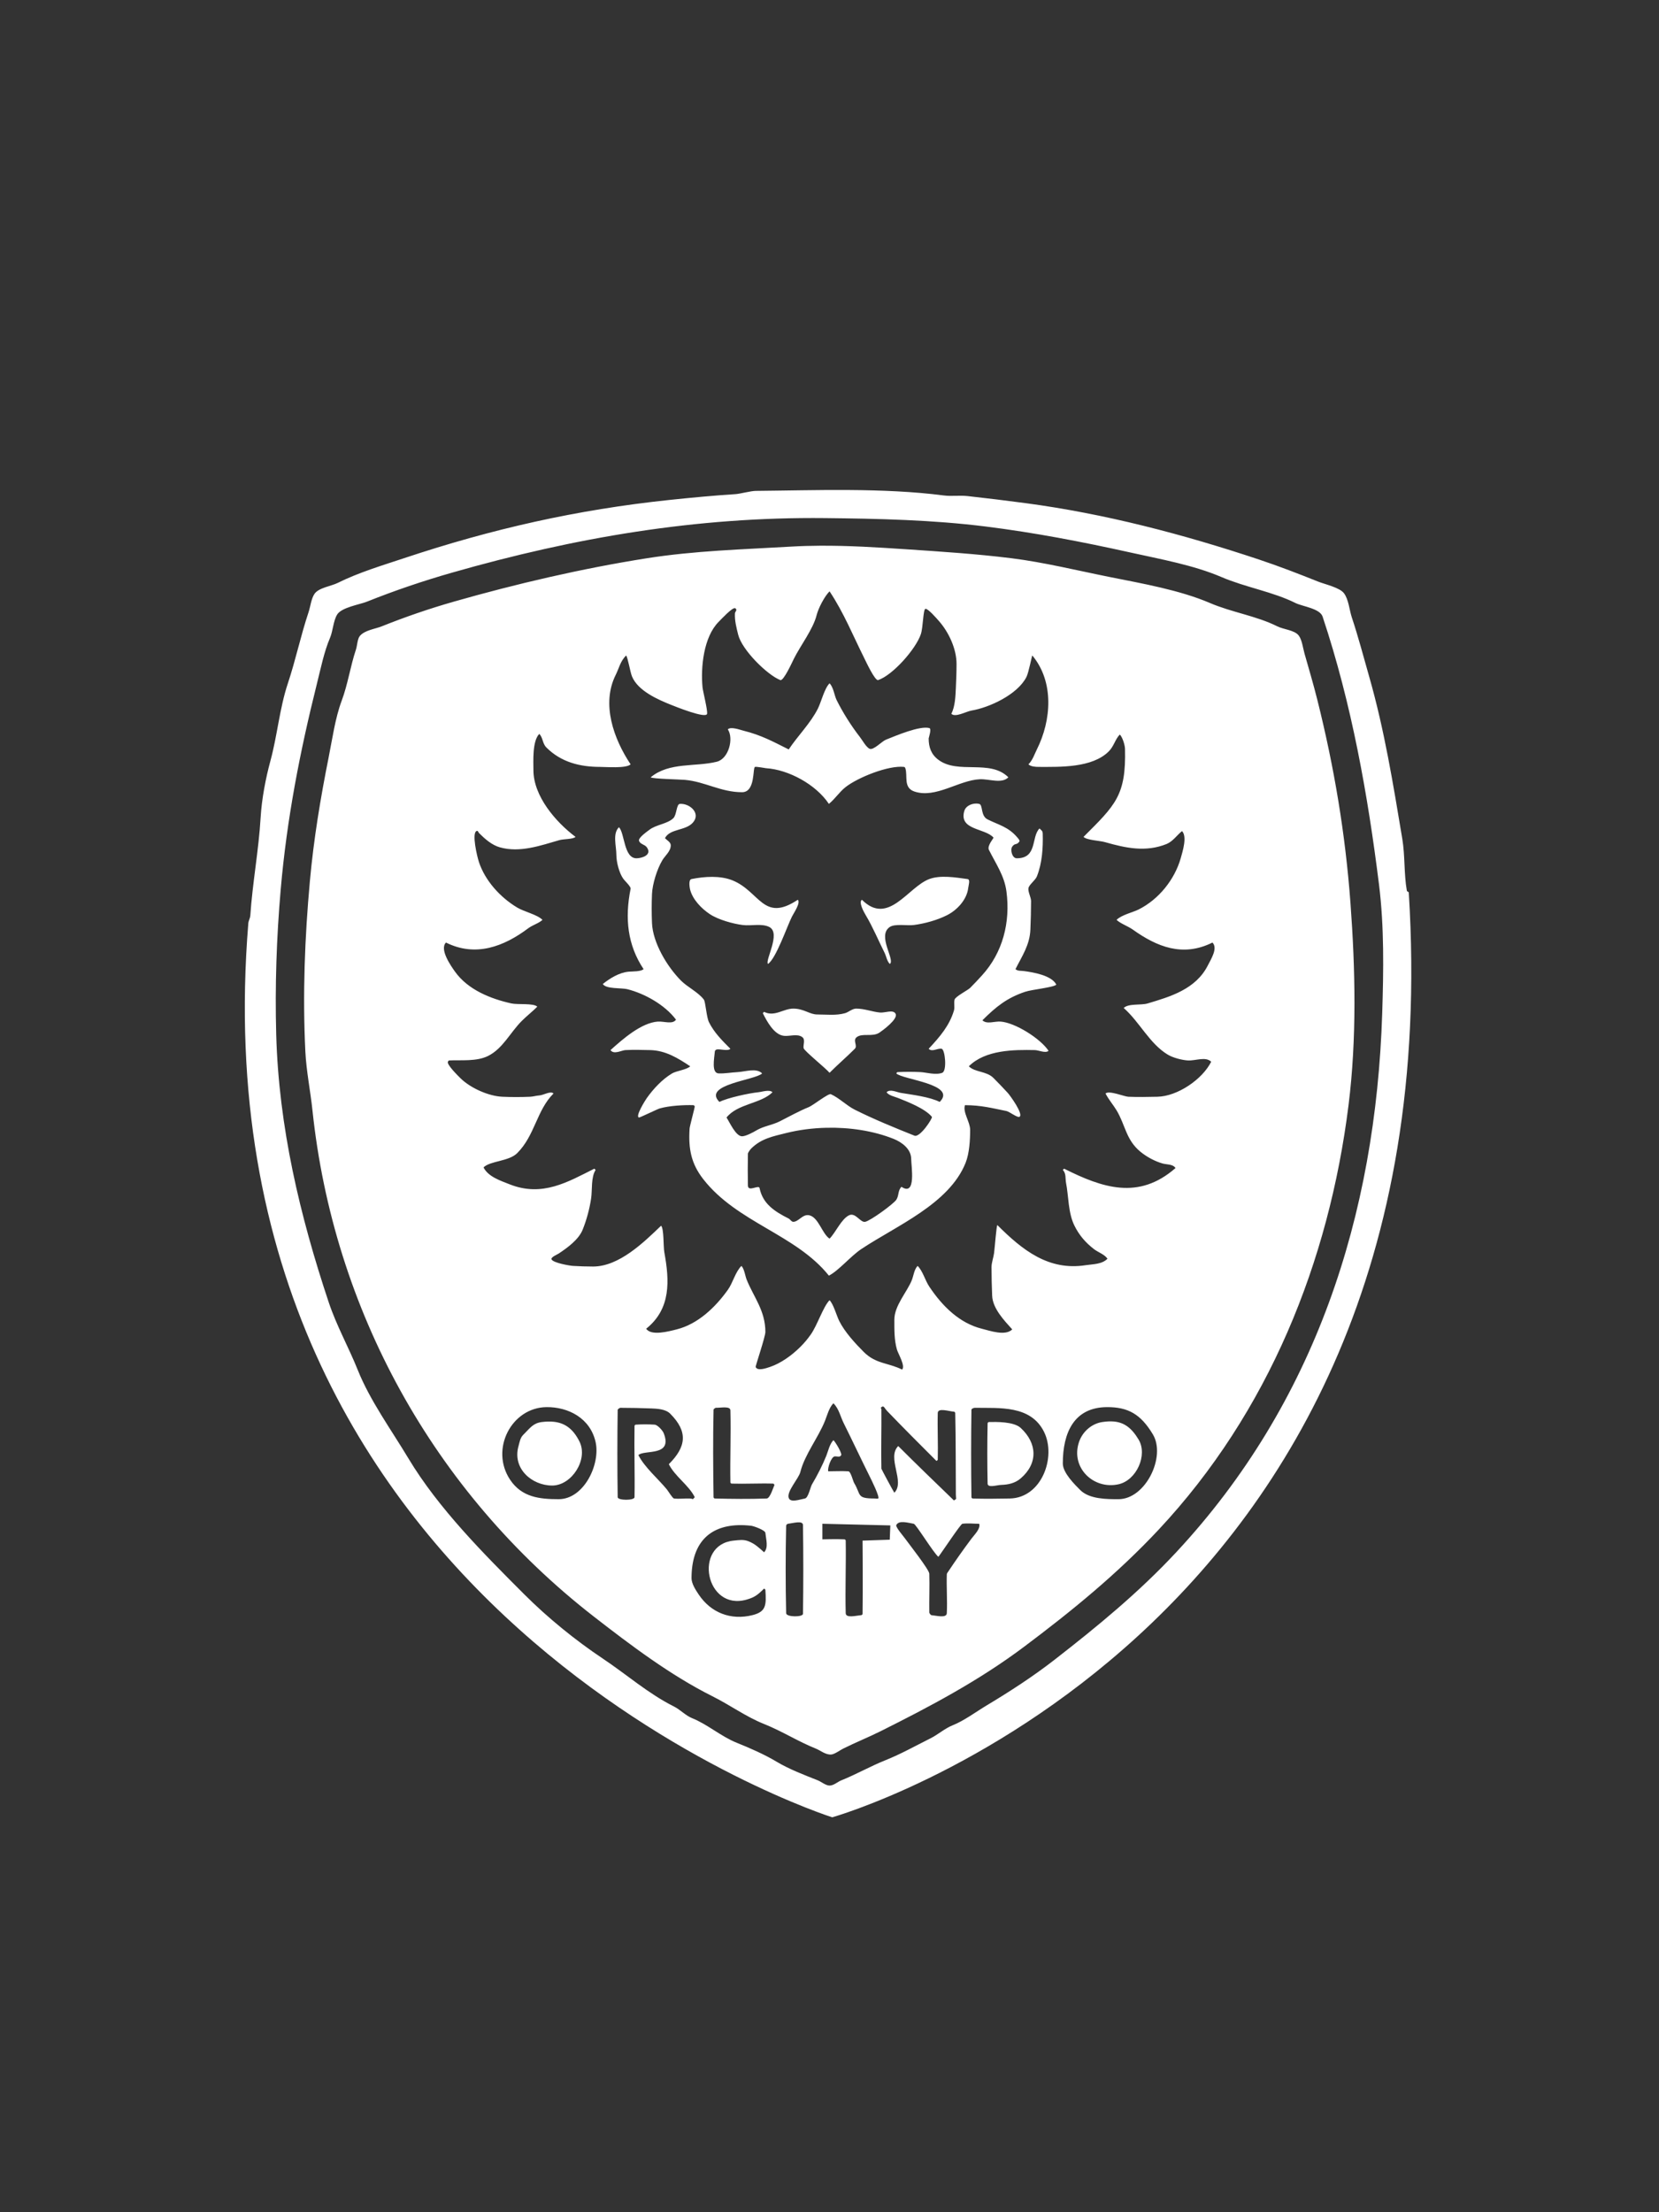 <?xml version="1.0" encoding="UTF-8" standalone="no"?>
<!DOCTYPE svg PUBLIC "-//W3C//DTD SVG 1.1//EN" "http://www.w3.org/Graphics/SVG/1.1/DTD/svg11.dtd">
<!-- Created with Vectornator (http://vectornator.io/) -->
<svg height="100%" stroke-miterlimit="10" style="fill-rule:nonzero;clip-rule:evenodd;stroke-linecap:round;stroke-linejoin:round;" version="1.1" viewBox="0 0 750 1000" width="100%" xml:space="preserve" xmlns="http://www.w3.org/2000/svg" xmlns:vectornator="http://vectornator.io" xmlns:xlink="http://www.w3.org/1999/xlink">
<rect x="0" y="0" width="750" height="1000" fill="#333333" stroke="none"/>
<defs/>
<g id="Layer-1" vectornator:layerName="Layer 1">
<path d="M383.862 221.505C369.299 221.404 354.806 221.784 341.615 221.899C339.425 221.918 334.584 223.232 332.536 223.364C322.617 224.004 312.458 224.96 302.673 225.99C260.808 230.397 222.405 239.072 182.562 252.353C172.971 255.55 162.053 258.812 152.699 263.489C149.703 264.987 144.032 265.66 142.153 268.477C140.671 270.7 140.352 274.144 139.506 276.681C135.86 287.618 133.718 298.16 130.142 308.886C126.372 320.195 125.394 332.415 122.223 344.044C120.118 351.762 118.317 361.176 117.825 369.532C116.953 384.355 114.135 399.174 113.143 414.053C113.088 414.886 112.336 416.372 112.268 417.204C86.771 729.562 376.226 821.488 376.227 821.488C376.227 821.488 658.066 742.111 636.881 403.508C636.856 403.095 636.078 403.041 636.006 402.633C634.668 395.048 635.227 386.865 633.95 379.202C629.792 354.253 625.854 329.92 619.007 305.954C616.42 296.898 614.061 287.877 611.109 279.022C610.045 275.829 609.701 270.99 607.587 268.171C605.638 265.572 598.981 264.138 595.882 262.898C587.126 259.396 578.211 255.943 569.213 252.944C534.807 241.475 499.472 232.217 463.761 227.456C454.676 226.244 445.939 225.189 437.397 224.24C433.806 223.84 430.151 224.423 426.568 223.955C413.063 222.194 398.425 221.606 383.862 221.505ZM372.967 234.194C397.192 234.45 421.586 234.999 445.602 238.001C467.471 240.735 489.061 244.868 510.93 249.727C524.782 252.806 539.581 255.44 552.235 260.863C563.024 265.487 575.495 267.505 585.621 272.568C588.76 274.138 596.684 275.017 597.917 278.716C611.105 318.282 618.378 359.492 623.404 399.701C625.803 418.893 625.481 438.736 624.87 457.984C621.961 549.64 594.504 634.266 531.736 701.684C514.797 719.877 496.125 735.186 476.669 750.319C467.025 757.819 456.596 764.577 446.192 770.818C441.094 773.877 435.905 777.8 430.659 779.898C427.096 781.323 424.095 784.066 420.705 785.761C413.68 789.274 407.298 792.878 400.205 795.716C393.492 798.401 386.973 802.124 380.296 804.795C378.628 805.462 376.915 807.136 375.023 807.136C373.301 807.136 371.286 805.409 369.751 804.795C363.53 802.307 356.776 799.771 351.001 796.306C345.682 793.115 338.984 790.161 333.127 787.818C325.998 784.966 319.809 779.441 312.911 776.682C309.953 775.498 307.499 772.805 304.707 771.409C293.053 765.582 283.222 756.874 272.503 749.728C260.215 741.537 247.614 731.294 237.06 720.74C218.698 702.377 198.215 681.879 184.619 659.219C176.875 646.313 167.258 633.079 161.778 619.379C157.599 608.932 152.158 599.337 148.586 588.618C135.587 549.622 126.014 509.423 124.87 467.655C124.264 445.528 125.031 423.588 126.904 402.042C129.682 370.098 135.538 339.987 143.313 308.886C145.035 301.999 146.547 294.52 149.176 288.386C150.537 285.211 150.648 280.749 152.392 277.841C154.372 274.542 162.59 273.289 165.869 271.977C178.526 266.915 191.343 262.574 204.528 258.807C259.823 243.008 314.746 233.579 372.967 234.194ZM370.648 246.686C366.348 246.713 362.056 246.829 357.74 247.08C335.798 248.359 314.074 248.932 292.412 252.353C263.029 256.992 233.391 263.9 205.118 271.977C193.812 275.208 182.985 278.962 172.608 283.113C169.514 284.351 164.88 284.838 162.653 287.511C161.585 288.793 161.493 291.889 160.903 293.659C158.354 301.305 157.272 309.277 154.449 316.806C151.543 324.555 150.247 333.984 148.586 342.293C144.859 360.925 141.819 379.287 140.097 398.236C137.766 423.874 136.783 449.486 138.04 475.268C138.47 484.079 140.348 493.284 141.256 501.916C150.707 591.695 195.708 674.164 268.39 730.694C285.279 743.83 303.275 757.369 321.991 766.727C330.205 770.834 337.169 776.006 345.422 779.307C353.696 782.616 360.789 787.217 368.854 790.443C370.963 791.287 373.335 793.375 375.898 793.09C377.369 792.927 379.785 791.136 381.171 790.443C386.736 787.661 392.687 785.276 398.148 782.545C419.713 771.763 442.211 759.962 462.885 744.455C484.638 728.141 505.057 711.497 523.816 691.445C573.462 638.375 600.798 570.339 609.643 499.575C613.407 469.463 612.722 437.938 610.518 408.19C608.198 376.862 603.184 346.932 595.576 316.499C593.773 309.287 591.746 302.45 589.734 295.409C589.076 293.106 588.604 289.123 587.087 287.226C585.138 284.791 580.371 284.59 577.417 283.113C567.93 278.37 556.934 276.842 546.963 272.568C533.354 266.736 516.517 263.797 501.85 260.863C487.147 257.923 471.992 254.186 457.328 252.353C441.662 250.395 425.51 249.343 409.284 248.262C396.396 247.402 383.547 246.606 370.648 246.686ZM375.023 267.296C381.431 276.908 385.689 287.467 390.841 297.772C391.5 299.089 395.593 307.885 396.989 307.42C403.586 305.221 414.062 293.372 416.307 286.636C417.323 283.586 417.312 275.426 418.364 275.215C419.473 274.994 423.351 279.446 424.511 280.772C429.007 285.911 432.431 293.399 432.431 300.113C432.431 303.727 432.289 307.332 432.125 310.942C431.951 314.773 431.792 319.264 430.09 322.669C431.878 324.456 436.779 321.601 439.17 321.203C447.235 319.859 460.063 313.961 464.067 305.954C465.028 304.031 466.453 296.545 466.692 296.306C476.636 308.238 475.326 325.617 468.749 338.771C467.662 340.945 466.849 343.602 464.942 345.51C465.97 346.538 468.155 346.669 469.624 346.669C479.269 346.669 493.743 347.163 501.259 339.646C503.611 337.294 504.169 334.111 506.248 332.033C507.516 333.301 508.547 336.866 508.589 338.487C509.129 359.573 504.258 363.885 489.839 378.305C491.346 379.812 497.097 379.978 499.509 380.667C509.042 383.391 517.984 385.284 527.338 381.543C530.197 380.399 532.065 377.516 534.361 375.679C536.758 378.077 534.703 384.709 533.77 387.975C531.04 397.53 523.915 406.532 514.736 411.122C512.105 412.437 507.023 413.562 504.782 415.804C506.393 417.414 510.011 418.701 512.111 420.201C522.992 427.973 534.717 432.767 548.122 426.064C550.688 428.63 547.425 433.629 546.088 436.303C540.617 447.244 528.849 450.581 518.828 453.587C515.786 454.5 510.132 453.509 507.998 455.644C515.135 461.889 519.689 471.79 527.929 476.734C530.427 478.233 534.544 479.222 537.008 479.359C540.523 479.555 545.064 477.461 547.553 479.95C543.599 487.859 532.378 495.581 523.225 495.768C518.832 495.857 514.444 495.955 510.054 495.768C508.256 495.691 501.317 492.778 499.794 494.302C501.128 496.972 503.321 499.48 504.782 501.916C508.799 508.611 508.995 515.251 515.611 520.665C518.535 523.057 522.225 524.983 525.566 525.938C527.453 526.477 530.194 526.141 531.429 527.994C514.693 542.639 498.308 536.911 481.044 528.279C480.751 528.571 480.768 528.576 480.475 528.869C482.068 530.462 481.545 532.752 481.941 534.733C483.103 540.543 482.839 548.256 485.748 554.073C487.842 558.262 490.534 561.517 494.521 564.618C496.441 566.111 499.33 566.986 500.669 568.994C498.086 571.576 494.149 571.397 490.714 571.925C474.076 574.485 462.28 565.172 450.874 553.766C450.462 554.179 449.726 563.831 449.409 566.368C449.152 568.422 448.249 570.705 448.249 572.8C448.249 577.098 448.354 581.415 448.533 585.708C448.776 591.518 454.006 596.928 457.613 600.936C454.506 604.042 447.583 601.562 443.851 600.629C433.806 598.118 426.06 590.515 420.114 581.595C418.147 578.645 417.223 574.613 414.841 572.232C413.278 573.795 412.987 576.737 412.216 578.664C410.061 584.051 404.318 590.177 404.318 596.538C404.318 601.064 404.229 605.644 405.477 610.015C406.043 611.995 409.419 617.494 407.818 619.094C401.574 615.972 395.951 616.59 390.535 611.174C386.654 607.294 381.927 602.186 379.399 597.129C378.165 594.661 376.829 589.549 375.023 587.743C372.176 590.59 369.446 599.169 366.513 603.276C365.032 605.349 363.751 606.914 361.831 608.833C358.023 612.642 352.992 616.272 348.069 617.913C346.432 618.459 342.412 619.905 341.615 617.913C341.477 617.566 346.013 604.212 346.013 602.095C346.013 592.423 340.685 586.282 337.524 578.379C336.884 576.777 336.475 573.523 335.183 572.232C332.385 575.03 331.359 579.809 329.036 583.061C323.384 590.973 315.503 598.532 305.889 600.936C302.399 601.808 294.385 604.016 292.127 600.629C303.427 591.59 302.651 578.838 300.332 566.084C299.839 563.374 300.198 555.405 298.866 554.073C290.977 561.633 279.879 572.516 268.105 572.516C265.077 572.516 262.049 572.415 259.026 572.232C257.525 572.141 250.146 570.881 249.356 569.3C248.866 568.32 251.9 567.1 252.572 566.653C256.505 564.031 261.605 560.369 263.423 555.823C265.25 551.256 266.535 546.388 267.23 541.755C267.801 537.952 267.12 532.087 269.265 528.869C268.972 528.576 268.989 528.571 268.696 528.279C256.801 534.226 245.164 541.26 230.322 535.323C226.362 533.739 220.721 531.961 218.595 527.71C221.599 524.706 230.038 525.04 233.822 521.256C241.849 513.229 242.562 501.971 250.231 494.302C248.904 492.975 245.777 495.061 243.799 495.177C242.42 495.258 241.065 495.707 239.686 495.768C235.491 495.954 231.278 495.954 227.084 495.768C220.863 495.491 212.593 491.822 208.05 487.279C207.458 486.687 201.847 481.241 202.493 479.95C202.617 479.703 202.786 479.373 203.062 479.359C208.349 479.095 215.451 479.925 220.652 477.325C227.354 473.974 230.584 466.802 235.879 461.507C238.17 459.216 240.645 457.31 242.902 455.053C241.219 453.37 234.055 454.222 231.197 453.587C222.014 451.546 211.624 447.516 205.709 439.235C203.885 436.681 198.555 429.128 201.618 426.064C215.02 432.765 227.806 427.864 238.811 419.61C240.773 418.138 243.773 417.273 245.243 415.804C242.819 413.38 237.078 412.2 233.822 410.247C225.969 405.534 219.285 397.985 216.539 389.747C215.636 387.037 213.256 376.741 215.379 375.679C216.133 375.303 216.177 376.192 216.539 376.554C219.143 379.159 222.295 381.972 225.924 383.008C235.062 385.619 244.532 382.155 252.878 379.771C254.813 379.218 259.092 379.398 260.185 378.305C251.251 371.604 241.152 359.896 241.152 348.135C241.152 344.36 240.571 334.976 243.799 331.748C245.488 333.438 245.185 336.067 247.015 337.896C253.644 344.526 262.139 346.669 271.321 346.669C273.799 346.669 283.156 347.436 285.083 345.51C277.478 334.103 271.739 318.29 278.344 305.079C279.881 302.006 280.396 298.958 283.048 296.306C283.791 297.048 284.891 303.713 285.673 305.67C288.325 312.299 297.519 316.267 303.241 318.556C305.215 319.345 319.182 325.008 319.65 322.669C319.97 321.067 317.768 312.496 317.593 310.658C316.741 301.707 318.039 287.94 324.923 281.057C326.142 279.838 330.935 274.646 332.252 274.909C332.522 274.963 332.755 275.238 332.842 275.5C333.038 276.086 332.286 276.633 332.252 277.25C332.071 280.496 332.948 283.841 333.717 286.92C335.443 293.822 346.782 305.032 352.751 307.42C354.215 308.005 358.165 299.24 358.899 297.772C361.884 291.802 367.599 284.37 369.16 278.125C369.942 274.995 372.687 269.632 375.023 267.296ZM376.773 634.321C379.303 636.851 379.896 640.282 381.455 643.401C385.395 651.279 389.305 659.669 393.182 667.423C393.792 668.644 397.953 676.992 396.989 677.377C396.535 677.559 396.011 677.377 395.523 677.377C387.073 677.377 389.411 675.811 386.137 670.355C385.605 669.468 384.636 665.15 383.512 665.082C380.491 664.899 377.459 665.082 374.433 665.082C373.993 663.763 375.749 658.505 377.364 658.343C378.427 658.237 379.708 658.929 380.296 657.753C380.736 656.873 377.456 651.469 376.773 651.014C375.066 652.722 374.364 656.043 373.557 658.059C371.917 662.16 369.418 667.087 367.103 670.945C366.329 672.235 365.432 677.097 363.887 677.377C361.484 677.814 357.331 679.411 356.558 677.093C355.571 674.13 361.072 668.401 361.831 665.366C363.783 657.555 369.905 649.895 372.967 642.241C373.93 639.833 374.81 636.285 376.773 634.321ZM399.002 635.787C399.686 635.645 399.991 636.712 401.08 637.844C408.478 645.532 415.843 652.892 423.352 660.4C423.547 660.205 423.935 660.085 423.942 659.809C424.132 652.782 423.753 645.746 423.942 638.719C424.009 636.271 428.809 637.933 431.25 638.128C431.525 638.15 431.834 638.443 431.84 638.719C432.129 651.018 432.032 663.325 432.125 675.627C432.143 678.018 432.688 677.294 431.25 678.252C422.762 670.047 414.406 661.999 406.068 653.662C400.762 658.967 409.293 669.777 404.318 674.752C403.985 674.419 398.458 664.073 398.455 663.9C398.264 654.92 398.55 645.951 398.455 636.969C398.452 636.75 398.246 636.573 398.148 636.378C398.505 636.021 398.773 635.835 399.002 635.787ZM247.015 636.072C256.839 635.944 266.845 641.001 269.265 651.889C271.49 661.903 263.997 677.684 252.572 677.684C243.83 677.684 235.872 676.787 230.606 668.889C221.427 655.12 231.256 636.276 247.015 636.072ZM500.384 636.072C509.999 636.008 515.72 639.271 521.19 648.389C527.212 658.426 517.896 677.684 505.657 677.684C500.521 677.684 492.525 677.722 488.373 673.571C485.931 671.128 480.475 665.802 480.475 661.56C480.475 647.484 485.658 636.17 500.384 636.072ZM327.898 636.203C329.217 636.247 330.169 636.542 330.195 637.537C330.48 648.372 330.003 659.234 330.195 670.07C330.2 670.346 330.51 670.631 330.786 670.639C337.032 670.828 343.289 670.45 349.535 670.639C349.811 670.647 349.931 671.034 350.126 671.23C349.636 672.21 348.151 677.321 346.604 677.377C338.798 677.66 330.981 677.568 323.172 677.377C322.896 677.371 322.586 677.063 322.582 676.787C322.389 663.607 322.295 650.431 322.582 637.253C322.591 636.839 323.164 636.671 323.457 636.378C324.892 636.378 326.579 636.159 327.898 636.203ZM280.401 636.378C285.088 636.378 289.784 636.492 294.468 636.662C297.035 636.756 300.906 636.952 302.957 639.003C311.19 647.237 310.197 654.035 302.366 661.866C305.16 667.454 311.337 671.275 314.093 676.787C312.613 678.267 313.922 677.452 311.752 677.377C309.41 677.297 307.035 677.646 304.707 677.377C304.05 677.301 302.02 673.933 301.491 673.286C297.571 668.494 291.349 663.241 288.605 657.753C291.182 655.176 304.349 658.608 300.025 647.798C299.558 646.63 297.291 644.079 295.934 643.991C293.108 643.809 290.249 643.809 287.424 643.991C287.148 644.009 286.86 644.306 286.855 644.582C286.663 655.321 287.047 666.048 286.855 676.787C286.827 678.33 279.264 678.32 279.241 676.787C279.049 663.607 279.049 650.433 279.241 637.253C279.244 637.04 280.151 636.378 280.401 636.378ZM440.635 636.378C451.849 636.551 465.927 635.131 471.965 647.208C477.643 658.564 470.959 677.14 456.453 677.377C450.889 677.469 445.323 677.566 439.76 677.377C439.484 677.368 439.174 677.063 439.17 676.787C438.977 663.607 438.977 650.433 439.17 637.253C439.177 636.714 440.371 636.374 440.635 636.378ZM408.606 688.054C410.11 688.147 411.788 688.573 413.091 688.798C414.109 688.973 422.019 701.974 424.227 703.74C425.556 702.079 434.273 688.902 435.057 688.798C437.573 688.462 440.131 688.798 442.67 688.798C443.401 690.992 440.531 693.721 439.17 695.536C435.509 700.417 431.902 705.562 428.624 710.479C428.382 710.842 428.048 711.224 428.034 711.66C427.845 717.516 428.312 723.377 428.034 729.228C427.921 731.587 423.364 730.308 421.011 730.103C420.792 730.084 420.118 729.207 420.114 728.944C420.019 723.086 420.3 717.209 420.114 711.354C420.055 709.506 410.655 697.569 409 695.252C408.356 694.351 404.778 690.218 405.193 689.388C405.784 688.206 407.102 687.961 408.606 688.054ZM360.474 688.163C361.875 688.06 362.996 688.261 363.012 689.388C363.205 702.764 363.205 716.138 363.012 729.513C362.99 731.05 355.438 731.052 355.399 729.228C355.112 716.05 355.112 702.873 355.399 689.695C355.408 689.28 355.862 688.845 356.274 688.798C357.393 688.669 359.074 688.266 360.474 688.163ZM371.785 688.798L402.502 689.542L402.239 695.996L389.944 696.411C389.944 696.411 390.136 718.481 389.944 729.513C389.939 729.789 389.65 730.079 389.375 730.103C387.023 730.308 382.392 731.589 382.33 729.228C382.045 718.296 382.522 707.345 382.33 696.411C382.326 696.135 382.037 695.858 381.762 695.842C378.447 695.658 371.785 695.842 371.785 695.842L371.785 688.798ZM333.586 689.432C335.473 689.364 337.478 689.461 339.581 689.695C340.693 689.818 345.891 691.656 346.013 692.911C346.296 695.833 347.498 699.608 345.422 701.684C343.016 699.518 341.301 697.878 338.399 696.718C336.125 695.808 334.187 696.159 331.661 696.411C313.291 698.248 318.969 728.382 337.524 723.081C341.057 722.071 342.481 721.034 345.422 718.092C345.618 718.288 345.995 718.408 346.013 718.683C346.479 725.678 346.339 728.556 340.15 730.103C330.393 732.542 321.378 729.042 315.843 720.74C314.532 718.773 312.627 715.895 312.627 713.41C312.627 697.814 320.379 689.911 333.586 689.432ZM375.023 308.886C372.682 311.227 371.298 317.211 369.751 320.306C366.458 326.891 360.705 332.55 356.558 338.771C349.293 335.139 344.193 332.316 336.058 330.282C334.505 329.894 330.396 328.331 329.036 329.692C331.78 333.809 329.465 342.974 324.047 344.328C314.383 346.744 302.522 344.406 294.162 351.373C294.854 352.065 307.505 352.333 309.695 352.532C318.769 353.357 325.923 358.111 335.468 358.111C341.623 358.111 340.176 346.999 341.331 346.669C342.001 346.478 346.018 347.241 346.319 347.26C356.476 347.895 368.86 354.598 374.717 363.384C377.518 361.143 379.455 357.985 382.33 355.748C387.89 351.424 401.614 345.882 408.694 346.669C408.968 346.7 409.197 346.998 409.284 347.26C410.438 350.721 408.265 356.094 413.397 357.805C423.086 361.035 433.501 352.651 442.976 352.248C447.279 352.065 452.818 354.418 455.863 351.373C447.551 343.061 433.17 350.16 424.227 343.453C420.934 340.983 419.829 337.742 419.829 333.783C419.829 333.53 421.278 329.392 420.114 329.101C415.701 327.998 405.121 332.521 400.489 334.374C398.696 335.091 394.934 339.188 393.182 338.487C391.634 337.867 389.852 334.587 388.784 333.214C384.712 327.979 381.028 322.077 378.239 316.499C377.176 314.374 376.826 310.689 375.023 308.886ZM440.767 363.253C438.73 363.433 436.521 364.539 435.932 366.6C433.435 375.338 445.331 374.276 449.124 378.611C449.327 378.842 446.136 382.304 447.068 384.168C450.256 390.546 454.046 395.858 454.987 402.917C456.847 416.862 453.367 430.626 443.851 441.007C442.125 442.891 440.386 444.757 438.579 446.564C437.538 447.605 431.935 450.449 431.556 451.837C431.119 453.441 431.728 455.232 431.25 456.825C429.23 463.559 424.998 468.574 419.829 474.087C421.443 475.7 423.736 473.731 425.693 474.087C427.247 474.369 428.208 484.046 425.977 484.938C423.112 486.084 418.531 484.749 416.307 484.632C412.797 484.447 409.272 484.447 405.762 484.632C405.486 484.646 405.388 485.027 405.193 485.223C408.014 488.043 432.834 490.093 424.818 498.109C420.167 495.783 412.385 494.877 407.228 494.018C405.335 493.702 402.384 492.145 400.796 493.733C401.787 495.22 404.543 495.749 406.068 496.359C410.32 498.059 418.142 501.063 421.295 504.847C421.742 505.383 415.913 514.364 413.397 513.358C404.165 509.665 395.094 505.957 386.444 501.631C382.727 499.773 379.362 496.284 375.592 494.608C374.522 494.133 367.511 499.7 365.638 500.45C361.292 502.188 356.721 504.777 352.467 506.904C348.986 508.644 345.202 509.027 341.922 510.995C340.663 511.75 337.207 513.642 335.468 513.642C332.607 513.642 329.857 507.272 328.445 505.153C333.482 498.857 344.006 498.956 349.229 493.733C347.866 492.37 344.563 493.557 342.797 493.733C338.728 494.14 329.011 496.218 325.229 498.109C317.36 490.24 341.477 488.293 344.547 485.223C341.92 482.595 337.121 484.437 333.411 484.632C330.577 484.781 327.759 485.317 324.923 485.223C321.553 485.11 322.867 478.625 323.172 475.268C323.21 474.856 323.641 474.474 324.047 474.393C325.601 474.082 328.994 475.288 330.195 474.087C326.321 470.212 322.855 466.757 320.525 462.098C319.341 459.729 318.986 452.906 318.184 451.837C315.732 448.567 310.781 446.184 307.945 443.348C301.48 436.883 295.127 426.069 294.753 417.269C294.566 412.88 294.566 408.489 294.753 404.099C294.939 399.72 296.984 392.935 299.435 388.85C300.71 386.725 303.241 384.818 303.241 382.111C303.241 380.724 301.597 379.877 300.616 378.895C302.809 374.509 309.896 375.609 313.218 371.873C317.043 367.569 311.704 363.049 307.354 363.384C305.754 363.507 305.975 368.264 304.423 369.816C301.798 372.441 296.632 372.725 293.593 375.089C292.812 375.696 288.427 378.689 288.889 380.077C289.424 381.682 291.454 381.668 292.412 383.008C295.012 386.649 289.888 387.975 287.73 387.975C281.983 387.975 282.44 376.559 279.81 373.929C276.828 376.911 278.65 382.292 278.65 386.509C278.65 389.647 279.931 394.78 281.867 397.36C282.541 398.26 285.27 400.8 285.083 401.736C282.393 415.186 283.708 427.219 290.946 438.075C289.779 439.242 285.96 439.076 284.208 439.235C279.915 439.625 275.735 442.228 272.503 444.814C274.074 447.171 280.913 446.479 283.617 447.155C291.232 449.059 300.501 454.111 305.604 460.916C304.079 463.204 300.143 461.595 297.4 461.791C289.924 462.325 281.59 469.649 276.003 474.677C277.455 476.855 281.035 474.763 282.742 474.677C286.447 474.492 290.168 474.595 293.878 474.677C300.918 474.834 306.484 478.305 312.036 482.007C310.487 483.556 305.79 484.048 303.832 485.223C299.341 487.917 295.448 492.107 292.412 496.359C291.823 497.182 287.001 504.776 288.889 505.153C289.256 505.227 297.144 501.364 298.275 501.04C302.622 499.799 309.307 499.43 313.502 499.575C313.778 499.584 313.969 499.918 314.093 500.165C314.175 500.33 311.816 509.127 311.752 510.12C311.155 519.368 312.48 526.014 317.9 532.982C333.221 552.682 359.766 557.941 374.717 576.629C379.092 574.441 384.551 567.834 389.375 564.618C405.218 554.056 429.077 544.267 436.522 525.653C438.266 521.295 438.579 515.169 438.579 510.711C438.579 507.164 435.164 502.795 436.238 499.575C443.584 499.575 448.749 500.974 454.987 502.222C456.326 502.49 459.908 505.319 460.851 504.847C462.916 503.814 456.598 495.123 455.578 494.018C453.47 491.734 451.322 489.477 449.124 487.279C445.965 484.12 440.76 484.779 437.988 482.007C445.459 474.535 458.417 474.476 467.874 474.677C469.562 474.713 472.744 476.261 474.021 474.984C470.321 469.433 458.903 462.26 452.34 461.791C449.606 461.596 446.074 463.139 444.136 461.201C450.302 455.034 455.3 451.04 463.476 448.314C466.643 447.259 476.266 446.376 477.544 445.098C475.429 440.869 466.992 439.498 462.885 438.951C461.594 438.778 460 438.997 459.079 438.075C461.983 432.267 465.53 427.238 465.817 420.201C465.992 415.907 466.123 411.612 466.123 407.315C466.123 405.631 464.631 403.005 464.942 401.452C465.26 399.862 468.05 397.925 468.749 396.179C471.16 390.151 471.577 383.191 471.396 376.839C471.358 375.521 470.853 375.42 469.93 374.498C466.091 378.337 469.101 387.975 459.669 387.975C457.512 387.975 456.624 384.087 457.613 382.702C458.891 380.912 459.63 382.193 460.851 380.361C461.161 379.895 460.222 378.933 459.954 378.611C455.914 373.763 451.456 372.896 446.477 370.407C443.195 368.766 444.461 363.832 442.67 363.384C442.091 363.239 441.446 363.192 440.767 363.253ZM373.623 509.792C384.11 509.546 394.832 511.152 404.012 514.824C407.72 516.307 411.931 519.405 411.931 523.903C411.931 527.032 414.341 541.021 407.534 536.483C405.816 538.2 406.491 540.399 405.193 542.346C403.939 544.227 393.577 551.81 391.125 552.301C388.915 552.743 386.762 547.886 383.796 549.369C380.289 551.122 377.81 557.127 375.023 559.914C371.651 557.666 370.081 550.403 365.944 549.369C362.88 548.603 361.1 552.301 358.615 552.301C357.782 552.301 357.19 551.151 356.558 550.835C350.26 547.686 344.808 544.177 343.388 537.074C343.046 535.364 338.176 539.016 338.115 535.914C338.021 531.131 338.021 526.324 338.115 521.54C338.126 520.973 339.212 519.568 339.581 519.199C344.112 514.668 349.471 513.658 355.399 512.176C361.135 510.742 367.331 509.939 373.623 509.792ZM322.013 396.376C318.834 396.356 315.61 396.764 312.627 397.36C310.983 397.689 311.921 401.904 312.036 402.327C313.206 406.617 317.053 410.659 320.831 413.178C324.769 415.803 331.531 417.614 335.774 418.145C339.628 418.626 344.387 417.332 347.763 419.02C353.247 421.762 345.689 434.229 347.194 435.735C350.816 433.32 355.815 418.756 358.024 414.338C358.853 412.68 362.053 408.106 360.671 406.724C345 417.172 343.544 402.919 331.07 397.929C328.316 396.827 325.192 396.396 322.013 396.376ZM428.624 396.376C425.599 396.231 422.614 396.423 420.114 397.36C410.415 400.998 401.599 418.664 389.66 406.724C388.092 407.769 390.37 412.014 391.41 413.747C394.519 418.929 397.12 425.146 399.92 430.746C400.706 432.317 400.934 434.407 402.261 435.735C404.855 434.005 396.358 422.956 402.261 419.02C404.598 417.462 410.252 418.523 413.091 418.145C418.237 417.458 423.653 415.937 428.034 413.747C432.741 411.394 437.092 406.648 437.704 401.452C437.864 400.091 438.756 397.542 437.397 397.36C434.716 397.003 431.649 396.521 428.624 396.376ZM358.615 455.928C354.161 455.928 350.188 459.777 345.422 457.394C345.129 457.687 345.146 457.692 344.853 457.984C346.542 461.362 349.902 467.862 354.502 468.245C357.233 468.473 360.513 467.17 362.706 468.814C364.202 469.936 363.008 472.361 363.297 473.802C363.541 475.026 373.304 482.875 375.023 484.938C378.728 481.234 382.807 477.723 386.444 474.087C387.858 472.672 385.355 470.287 387.319 468.814C389.927 466.858 394.435 468.876 397.579 466.779C398.819 465.953 406.09 460.697 404.887 458.291C403.835 456.188 400.207 457.895 397.864 457.7C394.473 457.418 390.858 455.928 387.034 455.928C385.299 455.928 383.635 457.531 382.046 457.984C378.005 459.139 373.647 458.575 369.444 458.575C365.992 458.575 363.439 455.928 358.615 455.928ZM503.491 642.569C501.93 642.436 500.224 642.526 498.328 642.81C493.649 643.511 489.403 647.029 487.783 651.889C483.933 663.439 494.339 673.46 505.657 670.945C513.828 669.129 518.918 657.699 514.736 650.73C511.543 645.407 508.173 642.971 503.491 642.569ZM250.428 642.701C248.76 642.514 246.936 642.562 244.958 642.81C241.022 643.303 239.723 645.42 236.47 648.673C235.15 649.993 234.886 652.007 234.413 653.662C231.52 663.787 240.409 671.514 249.64 671.514C258.463 671.514 266.022 659.733 261.958 651.605C259.121 645.931 255.432 643.26 250.428 642.701ZM447.068 642.81C446.791 642.817 446.483 643.125 446.477 643.401C446.286 652.479 446.286 661.56 446.477 670.639C446.52 672.698 450.588 671.294 452.646 671.23C455.908 671.128 458.936 670.427 461.42 668.298C469.292 661.55 468.991 652.446 461.42 645.457C458.286 642.565 450.297 642.731 447.068 642.81Z" fill="#FFFFFF" fill-rule="nonzero" opacity="1" stroke="none"/>
</g>
</svg>
